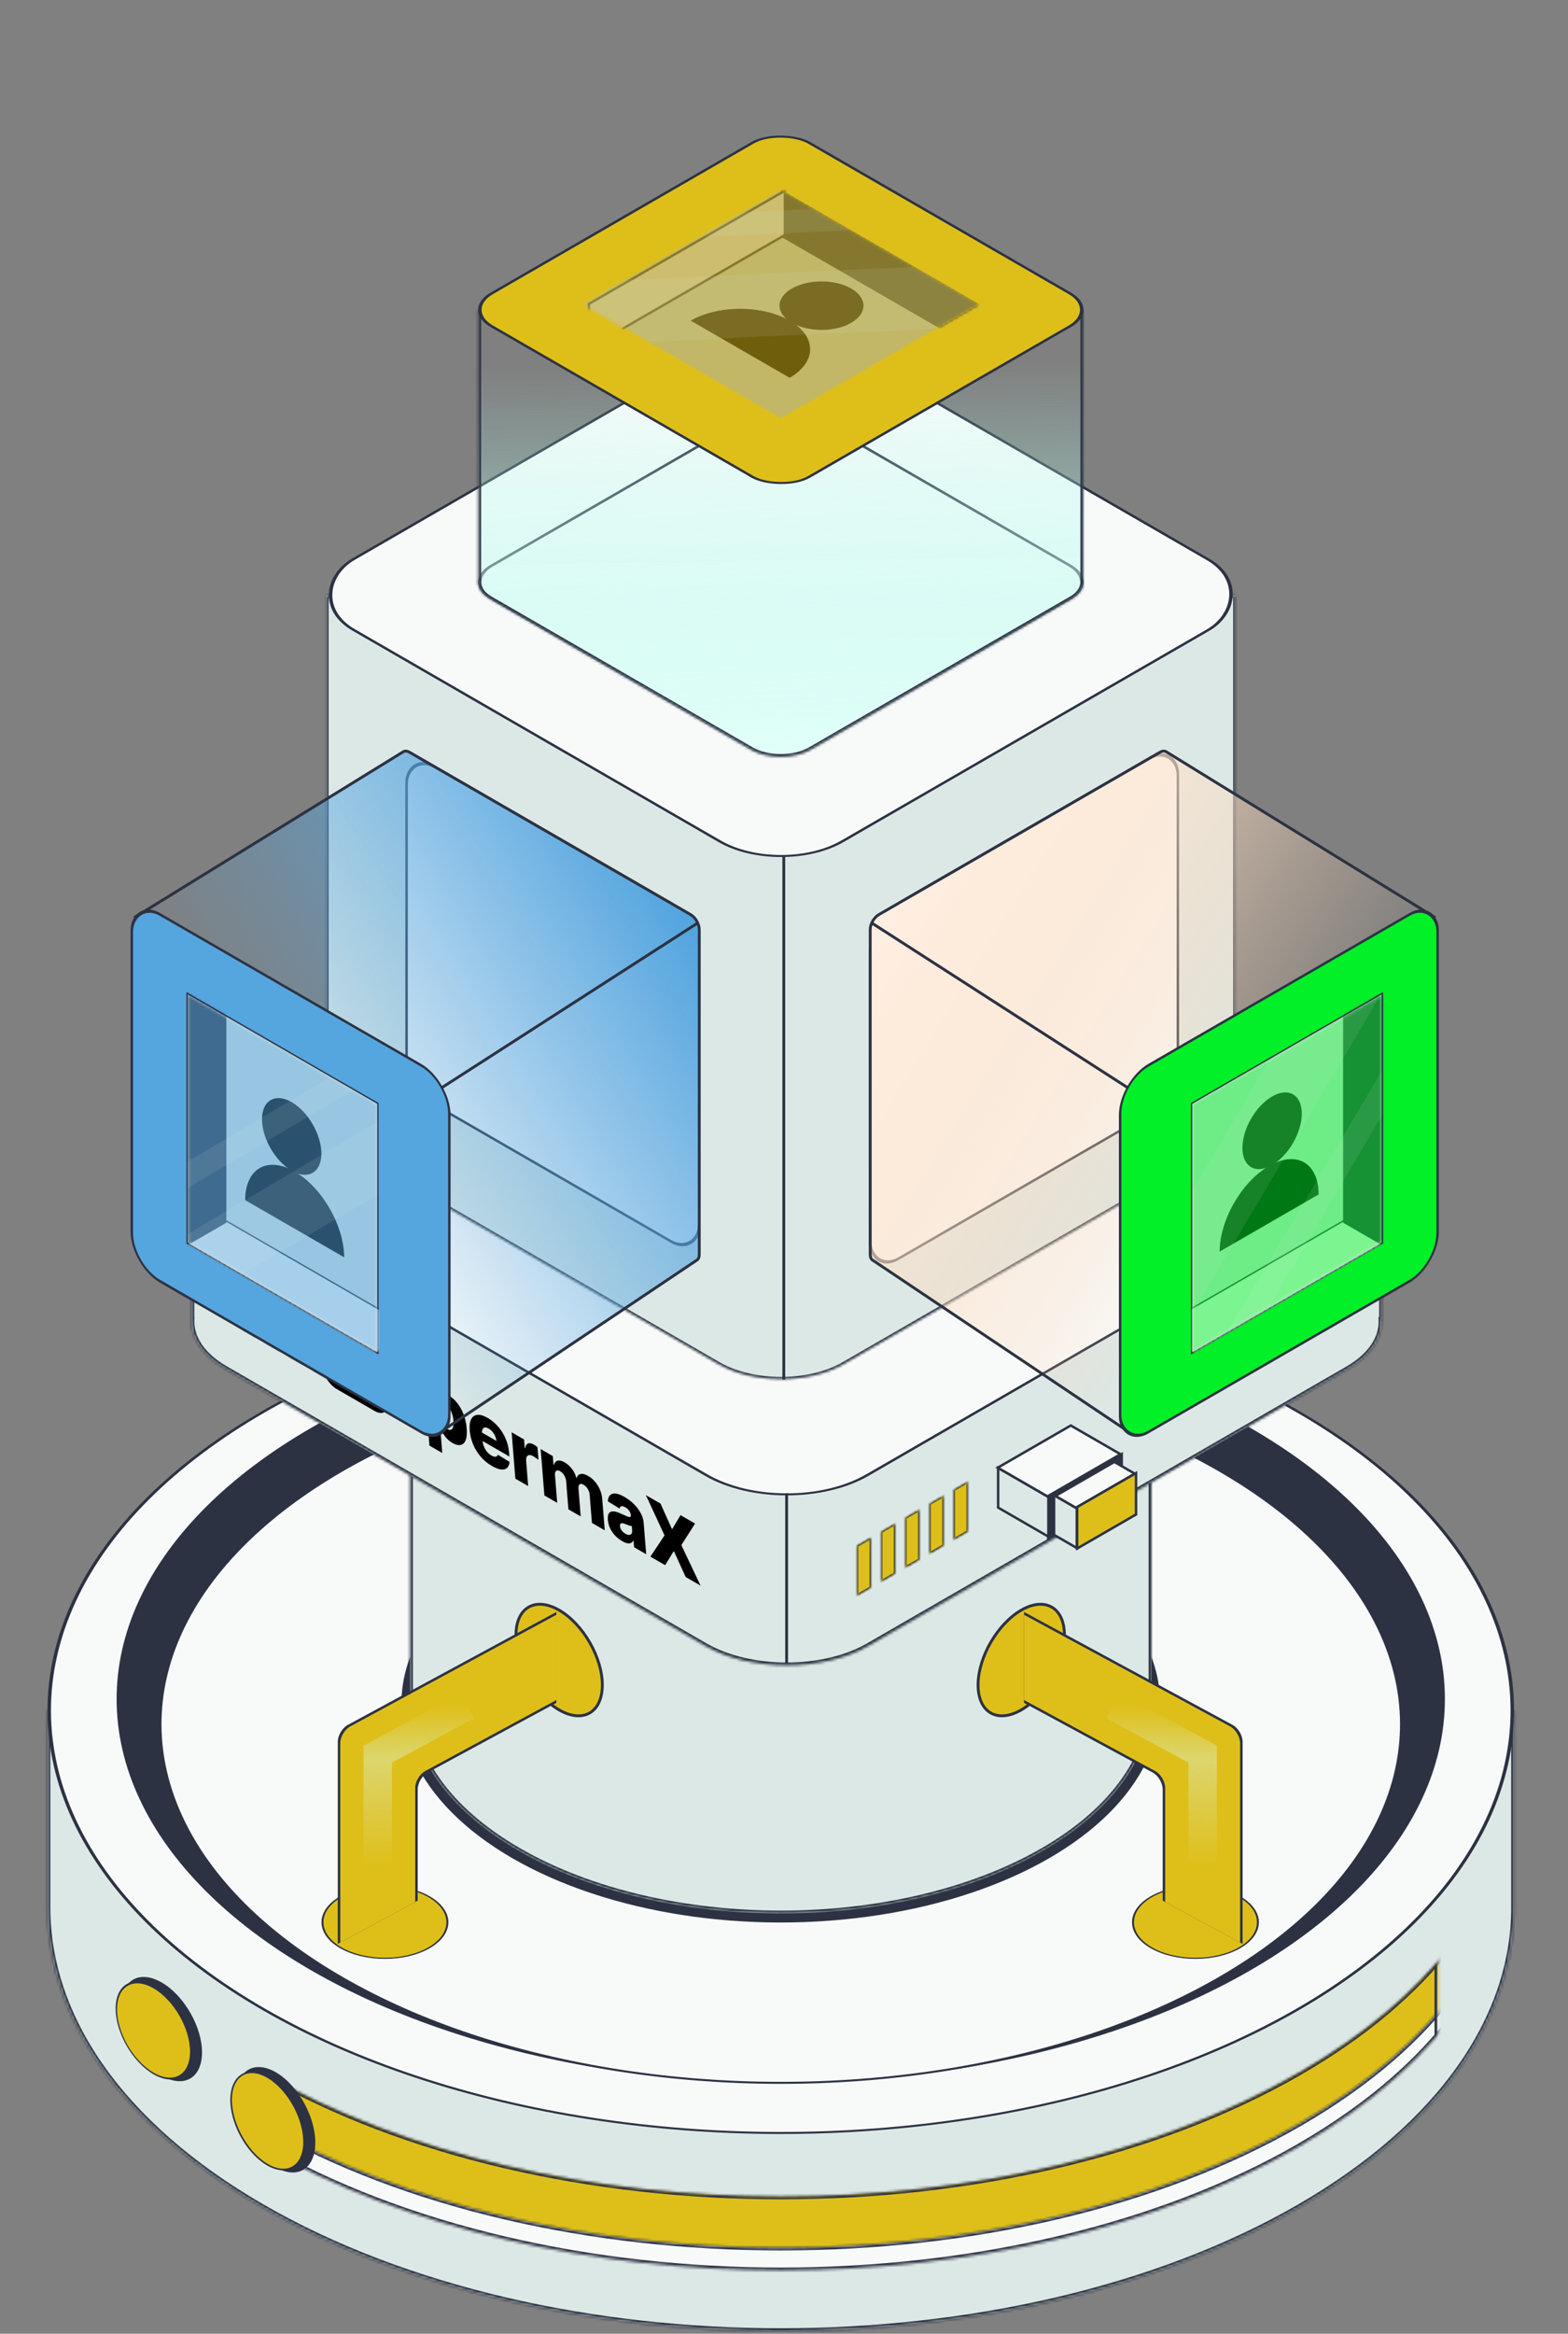 <svg width="576" height="857" viewBox="0 0 576 857" fill="none" xmlns="http://www.w3.org/2000/svg">
<rect x="0" y="0" width="576" height="857" fill="#808080" stroke="none"/>
<mask id="path-1-inside-1_1016_442" fill="white">
<path fill-rule="evenodd" clip-rule="evenodd" d="M556.183 628.199H17.449V700.615H17.452C17.504 740.377 43.803 780.13 96.349 810.468C201.545 871.203 372.101 871.203 477.296 810.468C529.894 780.101 556.193 740.3 556.193 700.498H556.183V628.199Z"/>
</mask>
<path fill-rule="evenodd" clip-rule="evenodd" d="M556.183 628.199H17.449V700.615H17.452C17.504 740.377 43.803 780.13 96.349 810.468C201.545 871.203 372.101 871.203 477.296 810.468C529.894 780.101 556.193 740.3 556.193 700.498H556.183V628.199Z" fill="#DCE8E6"/>
<path d="M17.449 628.199V627.156H16.406V628.199H17.449ZM556.183 628.199H557.226V627.156H556.183V628.199ZM17.449 700.615H16.406V701.658H17.449V700.615ZM17.452 700.615L18.495 700.613L18.494 699.572H17.452V700.615ZM96.349 810.468L95.827 811.372L95.827 811.372L96.349 810.468ZM477.296 810.468L476.775 809.565L476.775 809.565L477.296 810.468ZM556.193 700.498L557.236 700.498L557.236 699.455H556.193V700.498ZM556.183 700.498H555.14V701.542H556.183V700.498ZM17.449 629.242H556.183V627.156H17.449V629.242ZM18.492 700.615V628.199H16.406V700.615H18.492ZM17.452 699.572H17.449V701.658H17.452V699.572ZM16.409 700.616C16.461 740.882 43.091 780.924 95.827 811.372L96.871 809.565C44.514 779.336 18.546 739.872 18.495 700.613L16.409 700.616ZM95.827 811.372C148.621 841.852 217.75 857.062 286.823 857.062C355.895 857.062 425.024 841.852 477.818 811.372L476.775 809.565C424.373 839.819 355.626 854.976 286.823 854.976C218.019 854.976 149.273 839.819 96.871 809.565L95.827 811.372ZM477.818 811.372C530.606 780.895 557.236 740.804 557.236 700.498L555.15 700.498C555.15 739.795 529.182 779.307 476.775 809.565L477.818 811.372ZM556.193 699.455H556.183V701.542H556.193V699.455ZM555.14 628.199V700.498H557.226V628.199H555.14Z" fill="#2C3242" mask="url(#path-1-inside-1_1016_442)"/>
<mask id="mask0_1016_442" style="mask-type:alpha" maskUnits="userSpaceOnUse" x="78" y="691" width="451" height="189">
<path d="M528.389 781.237V691.888C375.036 782.545 272.794 795.928 111.572 741.34L78.727 827.678C121.582 849.575 236.761 889.99 354.63 876.477C472.499 862.963 513.687 809.391 528.389 781.237Z" fill="black"/>
</mask>
<g mask="url(#mask0_1016_442)">
<mask id="path-4-inside-2_1016_442" fill="white">
<path fill-rule="evenodd" clip-rule="evenodd" d="M555.589 661.5C551.393 697.756 525.295 733.325 477.295 761.037C372.1 821.772 201.544 821.772 96.348 761.037C48.349 733.325 22.251 697.756 18.054 661.5C13.054 704.703 39.152 748.88 96.348 781.903C201.544 842.637 372.1 842.637 477.295 781.903C534.492 748.88 560.59 704.703 555.589 661.5Z"/>
</mask>
<path fill-rule="evenodd" clip-rule="evenodd" d="M555.589 661.5C551.393 697.756 525.295 733.325 477.295 761.037C372.1 821.772 201.544 821.772 96.348 761.037C48.349 733.325 22.251 697.756 18.054 661.5C13.054 704.703 39.152 748.88 96.348 781.903C201.544 842.637 372.1 842.637 477.295 781.903C534.492 748.88 560.59 704.703 555.589 661.5Z" fill="#DEBF1A"/>
<path d="M555.589 661.5L556.625 661.38L554.553 661.38L555.589 661.5ZM477.295 761.037L477.817 761.941L477.817 761.941L477.295 761.037ZM96.348 761.037L96.87 760.134L96.87 760.134L96.348 761.037ZM18.054 661.5L19.091 661.38L17.018 661.38L18.054 661.5ZM96.348 781.903L96.87 780.999L96.87 780.999L96.348 781.903ZM477.295 781.903L477.817 782.806L477.817 782.806L477.295 781.903ZM554.553 661.38C550.407 697.199 524.598 732.522 476.774 760.134L477.817 761.941C525.991 734.127 552.378 698.313 556.625 661.62L554.553 661.38ZM476.774 760.134C424.372 790.388 355.625 805.545 286.822 805.545C218.018 805.545 149.272 790.388 96.87 760.134L95.826 761.941C148.62 792.421 217.749 807.632 286.822 807.632C355.894 807.632 425.023 792.421 477.817 761.941L476.774 760.134ZM96.87 760.134C49.045 732.522 23.236 697.199 19.091 661.38L17.018 661.62C21.265 698.313 47.652 734.127 95.826 761.941L96.87 760.134ZM96.87 780.999C39.88 748.096 14.155 704.258 19.091 661.62L17.018 661.38C11.952 705.147 38.423 749.665 95.826 782.806L96.87 780.999ZM476.774 780.999C424.372 811.253 355.625 826.41 286.822 826.41C218.018 826.41 149.272 811.253 96.87 780.999L95.826 782.806C148.62 813.287 217.749 828.497 286.822 828.497C355.894 828.497 425.023 813.287 477.817 782.806L476.774 780.999ZM554.553 661.62C559.488 704.258 533.763 748.096 476.774 780.999L477.817 782.806C535.22 749.665 561.691 705.147 556.625 661.38L554.553 661.62Z" fill="#2C3242" mask="url(#path-4-inside-2_1016_442)"/>
<mask id="path-6-inside-3_1016_442" fill="white">
<path fill-rule="evenodd" clip-rule="evenodd" d="M556.096 674.021C554.321 712.42 528.055 750.511 477.295 779.817C372.1 840.552 201.544 840.552 96.348 779.817C45.589 750.511 19.322 712.42 17.548 674.021C15.645 715.201 41.912 756.735 96.348 788.164C201.544 848.898 372.1 848.898 477.295 788.164C531.732 756.735 557.998 715.201 556.096 674.021Z"/>
</mask>
<path fill-rule="evenodd" clip-rule="evenodd" d="M556.096 674.021C554.321 712.42 528.055 750.511 477.295 779.817C372.1 840.552 201.544 840.552 96.348 779.817C45.589 750.511 19.322 712.42 17.548 674.021C15.645 715.201 41.912 756.735 96.348 788.164C201.544 848.898 372.1 848.898 477.295 788.164C531.732 756.735 557.998 715.201 556.096 674.021Z" fill="#F8FAFA"/>
<path d="M556.096 674.021L557.138 673.972L555.054 673.972L556.096 674.021ZM477.295 779.817L477.817 780.721L477.817 780.721L477.295 779.817ZM96.348 779.817L95.826 780.721L96.348 779.817ZM17.548 674.021L18.59 673.972L16.505 673.972L17.548 674.021ZM96.348 788.164L95.826 789.067L95.826 789.067L96.348 788.164ZM477.295 788.164L476.774 787.26L476.774 787.26L477.295 788.164ZM555.054 673.972C553.301 711.893 527.349 749.714 476.774 778.914L477.817 780.721C528.76 751.309 555.342 712.946 557.138 674.069L555.054 673.972ZM476.774 778.914C424.372 809.168 355.625 824.325 286.822 824.325C218.018 824.325 149.272 809.168 96.87 778.914L95.826 780.721C148.62 811.201 217.749 826.412 286.822 826.412C355.894 826.412 425.023 811.201 477.817 780.721L476.774 778.914ZM96.87 778.914C46.294 749.714 20.342 711.893 18.59 673.972L16.505 674.069C18.302 712.946 44.883 751.309 95.826 780.721L96.87 778.914ZM96.87 787.26C42.63 755.945 16.711 714.72 18.59 674.069L16.505 673.972C14.578 715.682 41.194 757.525 95.826 789.067L96.87 787.26ZM476.774 787.26C424.372 817.514 355.625 832.672 286.822 832.672C218.018 832.672 149.272 817.514 96.87 787.26L95.826 789.067C148.62 819.548 217.749 834.758 286.822 834.758C355.894 834.758 425.023 819.548 477.817 789.067L476.774 787.26ZM555.054 674.069C556.932 714.72 531.014 755.945 476.774 787.26L477.817 789.067C532.45 757.525 559.065 715.682 557.138 673.972L555.054 674.069Z" fill="#2C3242" mask="url(#path-6-inside-3_1016_442)"/>
<path d="M527.494 721.949V747.001" stroke="#2C3242" stroke-width="1.043"/>
</g>
<circle cx="219.94" cy="219.94" r="219.418" transform="matrix(0.866 -0.5 0.866 0.5 -94.125 628.114)" fill="#F8FAFA" stroke="#2C3242" stroke-width="1.043"/>
<circle cx="199.203" cy="199.203" r="198.681" transform="matrix(0.866 -0.5 0.866 0.5 -58.209 623.94)" fill="#2C3242" stroke="#2C3242" stroke-width="1.043"/>
<circle cx="186.785" cy="186.785" r="186.264" transform="matrix(0.866 -0.5 0.866 0.5 -36.699 633.149)" fill="#F8FAFA" stroke="#2C3242" stroke-width="1.043"/>
<circle cx="113.772" cy="113.772" r="113.25" transform="matrix(0.866 -0.5 0.866 0.5 89.764 625.532)" fill="#2C3242" stroke="#2C3242" stroke-width="1.043"/>
<mask id="path-13-inside-4_1016_442" fill="white">
<path fill-rule="evenodd" clip-rule="evenodd" d="M422.997 515.326H150.641V624.086H150.643C150.67 644.187 163.965 664.283 190.529 679.619C243.71 710.324 329.935 710.324 383.116 679.619C409.706 664.267 423.002 644.146 423.002 624.025H422.997V515.326Z"/>
</mask>
<path fill-rule="evenodd" clip-rule="evenodd" d="M422.997 515.326H150.641V624.086H150.643C150.67 644.187 163.965 664.283 190.529 679.619C243.71 710.324 329.935 710.324 383.116 679.619C409.706 664.267 423.002 644.146 423.002 624.025H422.997V515.326Z" fill="#DCE8E6"/>
<path d="M150.641 515.326V514.283H149.597V515.326H150.641ZM422.997 515.326H424.04V514.283H422.997V515.326ZM150.641 624.086H149.597V625.129H150.641V624.086ZM150.643 624.086L151.686 624.084L151.685 623.043H150.643V624.086ZM190.529 679.619L190.007 680.523L190.007 680.523L190.529 679.619ZM383.116 679.619L383.638 680.523L383.638 680.523L383.116 679.619ZM423.002 624.025L424.045 624.025L424.045 622.982H423.002V624.025ZM422.997 624.025H421.953V625.069H422.997V624.025ZM150.641 516.369H422.997V514.283H150.641V516.369ZM151.684 624.086V515.326H149.597V624.086H151.684ZM150.643 623.043H150.641V625.129H150.643V623.043ZM149.599 624.087C149.627 644.691 163.254 665.077 190.007 680.523L191.05 678.716C164.677 663.489 151.712 643.682 151.686 624.084L149.599 624.087ZM190.007 680.523C216.794 695.988 251.836 703.691 286.822 703.691C321.808 703.691 356.851 695.988 383.638 680.523L382.594 678.716C356.2 693.955 321.539 701.604 286.822 701.604C252.106 701.604 217.445 693.955 191.05 678.716L190.007 680.523ZM383.638 680.523C410.418 665.061 424.045 644.65 424.045 624.025L421.959 624.025C421.958 643.642 408.995 663.474 382.594 678.716L383.638 680.523ZM423.002 622.982H422.997V625.069H423.002V622.982ZM421.953 515.326V624.025H424.04V515.326H421.953Z" fill="#2C3242" mask="url(#path-13-inside-4_1016_442)"/>
<circle cx="111.19" cy="111.19" r="110.956" transform="matrix(0.866 -0.5 0.866 0.5 94.234 503.971)" fill="#F8FAFA" stroke="#2C3242" stroke-width="0.469"/>
<mask id="path-16-inside-5_1016_442" fill="white">
<path fill-rule="evenodd" clip-rule="evenodd" d="M318.826 366.359C302.24 356.783 275.349 356.783 258.763 366.359L161.839 422.318H70.352V484.737H70.362C70.109 491.197 74.252 497.704 82.791 502.634L258.994 604.365C275.58 613.94 302.471 613.94 319.057 604.365L495.029 502.767C503.627 497.803 507.768 491.241 507.452 484.737H507.645V422.318H415.75L318.826 366.359Z"/>
</mask>
<path fill-rule="evenodd" clip-rule="evenodd" d="M318.826 366.359C302.24 356.783 275.349 356.783 258.763 366.359L161.839 422.318H70.352V484.737H70.362C70.109 491.197 74.252 497.704 82.791 502.634L258.994 604.365C275.58 613.94 302.471 613.94 319.057 604.365L495.029 502.767C503.627 497.803 507.768 491.241 507.452 484.737H507.645V422.318H415.75L318.826 366.359Z" fill="#DCE8E6"/>
<path d="M258.763 366.359L258.241 365.455L258.241 365.455L258.763 366.359ZM318.826 366.359L319.348 365.455L319.348 365.455L318.826 366.359ZM161.839 422.318V423.361H162.119L162.361 423.221L161.839 422.318ZM70.352 422.318V421.274H69.308V422.318H70.352ZM70.352 484.737H69.308V485.78H70.352V484.737ZM70.362 484.737L71.405 484.778L71.447 483.694H70.362V484.737ZM82.791 502.634L83.313 501.73L83.313 501.73L82.791 502.634ZM258.994 604.365L258.473 605.268L258.473 605.268L258.994 604.365ZM319.057 604.365L319.579 605.268L319.579 605.268L319.057 604.365ZM495.029 502.767L495.551 503.671L495.551 503.671L495.029 502.767ZM507.452 484.737V483.694H506.357L506.41 484.788L507.452 484.737ZM507.645 484.737V485.78H508.688V484.737H507.645ZM507.645 422.318H508.688V421.274H507.645V422.318ZM415.75 422.318L415.228 423.221L415.47 423.361H415.75V422.318ZM259.285 367.262C267.382 362.587 278.06 360.22 288.795 360.22C299.529 360.22 310.207 362.587 318.305 367.262L319.348 365.455C310.859 360.554 299.798 358.133 288.795 358.133C277.791 358.133 266.73 360.554 258.241 365.455L259.285 367.262ZM162.361 423.221L259.285 367.262L258.241 365.455L161.318 421.414L162.361 423.221ZM70.352 423.361H161.839V421.274H70.352V423.361ZM71.395 484.737V422.318H69.308V484.737H71.395ZM70.362 483.694H70.352V485.78H70.362V483.694ZM83.313 501.73C74.969 496.913 71.173 490.712 71.405 484.778L69.32 484.696C69.046 491.682 73.535 498.494 82.269 503.537L83.313 501.73ZM259.516 603.461L83.313 501.73L82.269 503.537L258.473 605.268L259.516 603.461ZM318.536 603.461C310.439 608.136 299.761 610.503 289.026 610.503C278.291 610.503 267.613 608.136 259.516 603.461L258.473 605.268C266.961 610.169 278.022 612.59 289.026 612.59C300.03 612.59 311.09 610.169 319.579 605.268L318.536 603.461ZM494.508 501.864L318.536 603.461L319.579 605.268L495.551 503.671L494.508 501.864ZM506.41 484.788C506.7 490.761 502.908 497.014 494.508 501.864L495.551 503.671C504.345 498.593 508.835 491.721 508.494 484.687L506.41 484.788ZM507.645 483.694H507.452V485.78H507.645V483.694ZM506.601 422.318V484.737H508.688V422.318H506.601ZM415.75 423.361H507.645V421.274H415.75V423.361ZM318.305 367.262L415.228 423.221L416.271 421.414L319.348 365.455L318.305 367.262Z" fill="#2C3242" mask="url(#path-16-inside-5_1016_442)"/>
<mask id="path-18-inside-6_1016_442" fill="white">
<path fill-rule="evenodd" clip-rule="evenodd" d="M88.832 469.609L93.978 472.58L93.978 490.945L88.832 487.975L88.832 469.609ZM97.72 474.741L102.865 477.712L102.865 496.077L97.72 493.106L97.72 474.741ZM111.753 482.844L106.607 479.873L106.607 498.238L111.753 501.209L111.753 482.844ZM115.495 485.004L120.641 487.975L120.641 506.34L115.495 503.37L115.495 485.004ZM129.528 493.106L124.383 490.135L124.383 508.5L129.528 511.471L129.528 493.106Z"/>
</mask>
<path fill-rule="evenodd" clip-rule="evenodd" d="M88.832 469.609L93.978 472.58L93.978 490.945L88.832 487.975L88.832 469.609ZM97.72 474.741L102.865 477.712L102.865 496.077L97.72 493.106L97.72 474.741ZM111.753 482.844L106.607 479.873L106.607 498.238L111.753 501.209L111.753 482.844ZM115.495 485.004L120.641 487.975L120.641 506.34L115.495 503.37L115.495 485.004ZM129.528 493.106L124.383 490.135L124.383 508.5L129.528 511.471L129.528 493.106Z" fill="#DEBF1A"/>
<path d="M93.978 472.58L94.488 472.875L94.488 472.286L93.978 471.991L93.978 472.58ZM88.832 469.609L88.832 469.02L88.322 468.726L88.322 469.315L88.832 469.609ZM93.978 490.945L93.978 491.534L94.488 491.829L94.488 491.24L93.978 490.945ZM88.832 487.975L88.322 487.68L88.322 488.269L88.832 488.564L88.832 487.975ZM102.865 477.712L103.375 478.006L103.375 477.417L102.865 477.123L102.865 477.712ZM97.72 474.741L97.72 474.152L97.21 473.857L97.21 474.446L97.72 474.741ZM102.865 496.077L102.865 496.666L103.375 496.961L103.375 496.372L102.865 496.077ZM97.72 493.106L97.21 492.812L97.21 493.401L97.72 493.695L97.72 493.106ZM106.607 479.873L106.607 479.284L106.097 478.989L106.097 479.578L106.607 479.873ZM111.753 482.844L112.263 483.138L112.263 482.549L111.753 482.254L111.753 482.844ZM106.607 498.238L106.097 497.943L106.097 498.532L106.607 498.827L106.607 498.238ZM111.753 501.209L111.753 501.798L112.263 502.092L112.263 501.503L111.753 501.209ZM120.641 487.975L121.151 488.27L121.151 487.681L120.641 487.386L120.641 487.975ZM115.495 485.004L115.495 484.415L114.985 484.121L114.985 484.71L115.495 485.004ZM120.641 506.34L120.641 506.929L121.151 507.224L121.151 506.635L120.641 506.34ZM115.495 503.37L114.985 503.075L114.985 503.664L115.495 503.959L115.495 503.37ZM124.383 490.135L124.383 489.546L123.873 489.251L123.873 489.84L124.383 490.135ZM129.528 493.106L130.039 493.4L130.039 492.811L129.528 492.517L129.528 493.106ZM124.383 508.5L123.873 508.205L123.873 508.795L124.383 509.089L124.383 508.5ZM129.528 511.471L129.528 512.06L130.039 512.354L130.039 511.765L129.528 511.471ZM93.978 471.991L88.832 469.02L88.832 470.198L93.978 473.169L93.978 471.991ZM94.488 491.24L94.488 472.875L93.468 472.286L93.468 490.651L94.488 491.24ZM88.832 488.564L93.978 491.534L93.978 490.356L88.832 487.386L88.832 488.564ZM88.322 469.315L88.322 487.68L89.342 488.269L89.342 469.904L88.322 469.315ZM102.865 477.123L97.72 474.152L97.72 475.33L102.865 478.301L102.865 477.123ZM103.375 496.372L103.375 478.006L102.355 477.417L102.355 495.783L103.375 496.372ZM97.72 493.695L102.865 496.666L102.865 495.488L97.72 492.517L97.72 493.695ZM97.21 474.446L97.21 492.812L98.23 493.401L98.23 475.036L97.21 474.446ZM106.607 480.462L111.753 483.433L111.753 482.254L106.607 479.284L106.607 480.462ZM107.118 498.532L107.118 480.167L106.097 479.578L106.097 497.943L107.118 498.532ZM111.753 500.62L106.607 497.649L106.607 498.827L111.753 501.798L111.753 500.62ZM111.243 482.549L111.243 500.914L112.263 501.503L112.263 483.138L111.243 482.549ZM120.641 487.386L115.495 484.415L115.495 485.593L120.641 488.564L120.641 487.386ZM121.151 506.635L121.151 488.27L120.131 487.681L120.131 506.046L121.151 506.635ZM115.495 503.959L120.641 506.929L120.641 505.751L115.495 502.78L115.495 503.959ZM114.985 484.71L114.985 503.075L116.005 503.664L116.005 485.299L114.985 484.71ZM124.383 490.724L129.528 493.695L129.528 492.517L124.383 489.546L124.383 490.724ZM124.893 508.795L124.893 490.429L123.873 489.84L123.873 508.205L124.893 508.795ZM129.528 510.882L124.383 507.911L124.383 509.089L129.528 512.06L129.528 510.882ZM129.018 492.811L129.018 511.176L130.039 511.765L130.039 493.4L129.018 492.811Z" fill="#2C3242" mask="url(#path-18-inside-6_1016_442)"/>
<mask id="path-20-inside-7_1016_442" fill="white">
<path fill-rule="evenodd" clip-rule="evenodd" d="M341.454 552.201L346.6 549.23L346.6 567.595L341.454 570.566L341.454 552.201ZM323.679 562.464L328.824 559.493L328.824 577.858L323.679 580.829L323.679 562.464ZM314.791 567.597L319.937 564.626L319.937 582.991L314.791 585.962L314.791 567.597ZM337.712 554.363L332.566 557.334L332.566 575.699L337.712 572.728L337.712 554.363ZM355.487 544.099L350.342 547.07L350.342 565.436L355.487 562.465L355.487 544.099Z"/>
</mask>
<path fill-rule="evenodd" clip-rule="evenodd" d="M341.454 552.201L346.6 549.23L346.6 567.595L341.454 570.566L341.454 552.201ZM323.679 562.464L328.824 559.493L328.824 577.858L323.679 580.829L323.679 562.464ZM314.791 567.597L319.937 564.626L319.937 582.991L314.791 585.962L314.791 567.597ZM337.712 554.363L332.566 557.334L332.566 575.699L337.712 572.728L337.712 554.363ZM355.487 544.099L350.342 547.07L350.342 565.436L355.487 562.465L355.487 544.099Z" fill="#DEBF1A"/>
<path d="M346.6 549.23L347.11 548.935L347.11 548.346L346.6 548.641L346.6 549.23ZM341.454 552.201L341.454 551.612L340.944 551.906L340.944 552.495L341.454 552.201ZM346.6 567.595L346.6 568.184L347.11 567.89L347.11 567.301L346.6 567.595ZM341.454 570.566L340.944 570.861L340.944 571.45L341.454 571.155L341.454 570.566ZM328.824 559.493L329.334 559.199L329.334 558.61L328.824 558.904L328.824 559.493ZM323.679 562.464L323.679 561.875L323.169 562.17L323.169 562.759L323.679 562.464ZM328.824 577.858L328.824 578.448L329.334 578.153L329.334 577.564L328.824 577.858ZM323.679 580.829L323.169 581.124L323.169 581.713L323.679 581.418L323.679 580.829ZM319.937 564.626L320.447 564.332L320.447 563.742L319.937 564.037L319.937 564.626ZM314.791 567.597L314.791 567.008L314.281 567.302L314.281 567.891L314.791 567.597ZM319.937 582.991L319.937 583.58L320.447 583.286L320.447 582.697L319.937 582.991ZM314.791 585.962L314.281 586.257L314.281 586.846L314.791 586.551L314.791 585.962ZM332.566 557.334L332.566 556.745L332.056 557.039L332.056 557.628L332.566 557.334ZM337.712 554.363L338.222 554.068L338.222 553.479L337.712 553.774L337.712 554.363ZM332.566 575.699L332.056 575.993L332.056 576.582L332.566 576.288L332.566 575.699ZM337.712 572.728L337.712 573.317L338.222 573.022L338.222 572.433L337.712 572.728ZM350.342 547.07L350.342 546.481L349.832 546.776L349.832 547.365L350.342 547.07ZM355.487 544.099L355.998 543.805L355.998 543.216L355.487 543.51L355.487 544.099ZM350.342 565.436L349.832 565.73L349.832 566.319L350.342 566.025L350.342 565.436ZM355.487 562.465L355.487 563.054L355.998 562.759L355.998 562.17L355.487 562.465ZM346.6 548.641L341.454 551.612L341.454 552.79L346.6 549.819L346.6 548.641ZM347.11 567.301L347.11 548.935L346.09 549.525L346.09 567.89L347.11 567.301ZM341.454 571.155L346.6 568.184L346.6 567.006L341.454 569.977L341.454 571.155ZM340.944 552.495L340.944 570.861L341.964 570.271L341.964 551.906L340.944 552.495ZM328.824 558.904L323.679 561.875L323.679 563.053L328.824 560.082L328.824 558.904ZM329.334 577.564L329.334 559.199L328.314 559.788L328.314 578.153L329.334 577.564ZM323.679 581.418L328.824 578.448L328.824 577.269L323.679 580.24L323.679 581.418ZM323.169 562.759L323.169 581.124L324.189 580.535L324.189 562.17L323.169 562.759ZM319.937 564.037L314.791 567.008L314.791 568.186L319.937 565.215L319.937 564.037ZM320.447 582.697L320.447 564.332L319.427 564.921L319.427 583.286L320.447 582.697ZM314.791 586.551L319.937 583.58L319.937 582.402L314.791 585.373L314.791 586.551ZM314.281 567.891L314.281 586.257L315.301 585.668L315.301 567.302L314.281 567.891ZM332.566 557.923L337.712 554.952L337.712 553.774L332.566 556.745L332.566 557.923ZM333.077 575.404L333.077 557.039L332.056 557.628L332.056 575.993L333.077 575.404ZM337.712 572.139L332.566 575.11L332.566 576.288L337.712 573.317L337.712 572.139ZM337.202 554.657L337.202 573.022L338.222 572.433L338.222 554.068L337.202 554.657ZM350.342 547.659L355.487 544.689L355.487 543.51L350.342 546.481L350.342 547.659ZM350.852 565.141L350.852 546.776L349.832 547.365L349.832 565.73L350.852 565.141ZM355.487 561.876L350.342 564.846L350.342 566.025L355.487 563.054L355.487 561.876ZM354.977 544.394L354.977 562.759L355.998 562.17L355.998 543.805L354.977 544.394Z" fill="#2C3242" mask="url(#path-20-inside-7_1016_442)"/>
<rect x="-3.10921e-08" y="0.522" width="271.774" height="271.507" rx="34.156" transform="matrix(0.866 0.5 -0.866 0.5 289.245 286.862)" fill="#F8FAFA" stroke="#2C3242" stroke-width="1.043"/>
<path d="M288.963 548.328V610.925" stroke="#2C3242" stroke-width="1.043"/>
<mask id="path-24-inside-8_1016_442" fill="white">
<path fill-rule="evenodd" clip-rule="evenodd" d="M453.757 218.661H119.908V410.624H119.94C120.2 415.214 123.364 419.759 129.432 423.263L263.961 500.933C276.641 508.254 297.2 508.254 309.88 500.933L444.232 423.365C450.345 419.836 453.511 415.249 453.73 410.624H453.757V218.661Z"/>
</mask>
<path fill-rule="evenodd" clip-rule="evenodd" d="M453.757 218.661H119.908V410.624H119.94C120.2 415.214 123.364 419.759 129.432 423.263L263.961 500.933C276.641 508.254 297.2 508.254 309.88 500.933L444.232 423.365C450.345 419.836 453.511 415.249 453.73 410.624H453.757V218.661Z" fill="#DCE8E6"/>
<path d="M119.908 218.661V217.864H119.111V218.661H119.908ZM453.757 218.661H454.555V217.864H453.757V218.661ZM119.908 410.624H119.111V411.422H119.908V410.624ZM119.94 410.624L120.736 410.579L120.693 409.827H119.94V410.624ZM129.432 423.263L129.831 422.572L129.831 422.572L129.432 423.263ZM263.961 500.933L263.562 501.624L263.562 501.624L263.961 500.933ZM309.88 500.933L310.279 501.624L310.279 501.624L309.88 500.933ZM444.232 423.365L444.631 424.056L444.631 424.056L444.232 423.365ZM453.73 410.624V409.827H452.969L452.933 410.587L453.73 410.624ZM453.757 410.624V411.422H454.555V410.624H453.757ZM119.908 219.459H453.757V217.864H119.908V219.459ZM120.706 410.624V218.661H119.111V410.624H120.706ZM119.94 409.827H119.908V411.422H119.94V409.827ZM129.831 422.572C123.902 419.149 120.976 414.808 120.736 410.579L119.143 410.669C119.424 415.62 122.826 420.37 129.033 423.954L129.831 422.572ZM264.36 500.242L129.831 422.572L129.033 423.954L263.562 501.624L264.36 500.242ZM309.481 500.242C303.291 503.816 295.127 505.626 286.92 505.626C278.714 505.626 270.55 503.816 264.36 500.242L263.562 501.624C270.052 505.371 278.508 507.221 286.92 507.221C295.333 507.221 303.789 505.371 310.279 501.624L309.481 500.242ZM443.833 422.674L309.481 500.242L310.279 501.624L444.631 424.056L443.833 422.674ZM452.933 410.587C452.732 414.846 449.806 419.226 443.833 422.674L444.631 424.056C450.885 420.445 454.291 415.651 454.527 410.662L452.933 410.587ZM453.757 409.827H453.73V411.422H453.757V409.827ZM452.959 218.661V410.624H454.555V218.661H452.959Z" fill="#2C3242" mask="url(#path-24-inside-8_1016_442)"/>
<rect x="-3.10921e-08" y="0.522" width="207.299" height="207.095" rx="25.99" transform="matrix(0.866 0.5 -0.866 0.5 287.186 114.499)" fill="#F8FAFA" stroke="#2C3242" stroke-width="1.043"/>
<path d="M287.92 314.643L287.92 506.606" stroke="#2C3242" stroke-width="1.043"/>
<rect width="28.633" height="32.496" rx="6.26" transform="matrix(0.866 0.5 0.08 0.997 115.615 474.537)" fill="black"/>
<path d="M157.753 530.843L155.882 507.453L160.539 510.142L160.773 513.066L160.931 513.157C161.075 512.747 161.304 512.404 161.619 512.131C161.942 511.852 162.364 511.719 162.887 511.73C163.418 511.746 164.076 511.981 164.861 512.434C165.893 513.03 166.879 513.9 167.82 515.043C168.761 516.177 169.556 517.546 170.206 519.151C170.865 520.761 171.274 522.566 171.434 524.566C171.588 526.495 171.453 527.956 171.028 528.95C170.602 529.944 169.966 530.506 169.118 530.636C168.28 530.772 167.313 530.524 166.22 529.892C165.479 529.465 164.824 528.951 164.254 528.351C163.685 527.751 163.196 527.115 162.789 526.445C162.391 525.779 162.074 525.126 161.838 524.487L161.732 524.425L162.463 533.562L157.753 530.843ZM164.255 524.735C164.837 525.071 165.312 525.166 165.678 525.019C166.054 524.878 166.316 524.526 166.465 523.963C166.622 523.405 166.664 522.674 166.592 521.77C166.519 520.857 166.35 520.004 166.084 519.212C165.827 518.414 165.485 517.713 165.058 517.109C164.631 516.504 164.122 516.031 163.531 515.69C162.958 515.359 162.483 515.259 162.107 515.39C161.73 515.521 161.459 515.863 161.293 516.416C161.135 516.964 161.093 517.705 161.168 518.639C161.241 519.552 161.411 520.41 161.677 521.213C161.951 522.01 162.306 522.714 162.741 523.324C163.177 523.933 163.682 524.404 164.255 524.735ZM180.725 538.34C179.173 537.443 177.809 536.322 176.633 534.975C175.456 533.617 174.515 532.111 173.811 530.455C173.115 528.804 172.694 527.07 172.549 525.253C172.408 523.497 172.586 522.137 173.081 521.174C173.575 520.2 174.339 519.664 175.375 519.564C176.409 519.455 177.667 519.828 179.149 520.683C180.198 521.289 181.175 522.037 182.079 522.927C182.991 523.812 183.794 524.808 184.488 525.916C185.191 527.018 185.757 528.207 186.187 529.482C186.626 530.761 186.902 532.107 187.015 533.518L187.122 534.858L174.276 527.441L174.026 524.32L184.636 530.445L182.499 529.908C182.436 529.127 182.282 528.403 182.035 527.738C181.787 527.063 181.453 526.458 181.032 525.924C180.61 525.391 180.104 524.953 179.513 524.612C178.923 524.271 178.436 524.135 178.055 524.206C177.674 524.276 177.399 524.524 177.231 524.95C177.063 525.366 177.008 525.944 177.067 526.685L177.246 528.924C177.31 529.716 177.484 530.47 177.768 531.186C178.061 531.907 178.441 532.552 178.907 533.122C179.381 533.686 179.909 534.136 180.492 534.472C180.897 534.706 181.262 534.854 181.587 534.916C181.912 534.977 182.183 534.95 182.401 534.834C182.618 534.707 182.773 534.497 182.867 534.203L187.191 536.83C187.104 537.844 186.794 538.59 186.26 539.066C185.726 539.542 184.992 539.728 184.058 539.625C183.124 539.512 182.013 539.083 180.725 538.34ZM189.312 542.992L187.95 525.968L192.514 528.603L192.764 531.725L192.923 531.816C193.096 530.832 193.466 530.247 194.031 530.06C194.605 529.868 195.293 530.004 196.096 530.468C196.316 530.595 196.542 530.74 196.774 530.903C197.015 531.071 197.235 531.246 197.434 531.429L197.81 536.119C197.573 535.896 197.272 535.659 196.907 535.41C196.542 535.15 196.218 534.939 195.936 534.776C195.38 534.455 194.889 534.307 194.462 534.332C194.043 534.361 193.727 534.556 193.511 534.916C193.305 535.281 193.229 535.798 193.282 536.468L194.022 545.711L189.312 542.992ZM199.975 549.149L198.613 532.124L203.071 534.698L203.322 537.835L203.494 537.934C203.72 537.077 204.175 536.56 204.859 536.384C205.552 536.213 206.401 536.418 207.407 536.998C208.439 537.594 209.345 538.408 210.126 539.439C210.907 540.471 211.43 541.548 211.697 542.67L211.855 542.762C212.057 541.92 212.535 541.426 213.289 541.28C214.042 541.124 214.965 541.362 216.059 541.993C217.452 542.798 218.627 543.965 219.582 545.494C220.537 547.024 221.086 548.687 221.23 550.484L222.148 561.95L217.438 559.231L216.62 549.013C216.553 548.171 216.312 547.416 215.897 546.751C215.482 546.085 214.975 545.579 214.375 545.233C213.731 544.861 213.243 544.812 212.912 545.086C212.58 545.349 212.446 545.886 212.511 546.699L213.323 556.855L208.799 554.243L207.977 543.965C207.914 543.183 207.679 542.457 207.272 541.786C206.866 541.115 206.358 540.604 205.749 540.253C205.335 540.014 204.978 539.919 204.679 539.969C204.388 540.014 204.171 540.189 204.027 540.493C203.883 540.797 203.834 541.234 203.879 541.802L204.685 551.868L199.975 549.149ZM228.575 565.951C227.631 565.406 226.774 564.737 226.004 563.944C225.242 563.146 224.624 562.257 224.15 561.276C223.677 560.296 223.395 559.242 223.304 558.115C223.229 557.171 223.306 556.456 223.537 555.969C223.776 555.487 224.13 555.189 224.601 555.073C225.08 554.962 225.641 554.991 226.286 555.16C226.929 555.318 227.624 555.584 228.368 555.956C229.199 556.348 229.866 556.646 230.371 556.85C230.875 557.054 231.234 557.126 231.448 557.065C231.67 557.01 231.768 556.81 231.74 556.464L231.734 556.388C231.69 555.83 231.487 555.297 231.127 554.789C230.766 554.28 230.295 553.858 229.713 553.522C229.087 553.161 228.597 553.028 228.243 553.123C227.897 553.224 227.693 553.513 227.631 553.99L223.291 551.325C223.332 550.361 223.584 549.625 224.048 549.119C224.521 548.607 225.206 548.388 226.103 548.46C227.009 548.538 228.128 548.962 229.46 549.731C230.395 550.27 231.27 550.896 232.084 551.608C232.898 552.32 233.62 553.091 234.25 553.919C234.88 554.748 235.386 555.606 235.768 556.495C236.15 557.384 236.377 558.275 236.449 559.168L237.375 570.741L232.943 568.182L232.751 565.792L232.646 565.731C232.419 566.162 232.119 566.458 231.745 566.62C231.371 566.781 230.919 566.811 230.389 566.708C229.868 566.601 229.263 566.348 228.575 565.951ZM229.732 563.221C230.235 563.511 230.679 563.656 231.066 563.657C231.462 563.653 231.761 563.511 231.966 563.232C232.18 562.959 232.264 562.543 232.22 561.984L232.092 560.386C231.966 560.39 231.809 560.372 231.621 560.331C231.44 560.285 231.238 560.227 231.013 560.155C230.789 560.084 230.559 559.999 230.324 559.903C230.098 559.811 229.881 559.724 229.673 559.643C229.229 559.454 228.855 559.359 228.552 559.359C228.257 559.353 228.041 559.436 227.903 559.609C227.766 559.781 227.712 560.055 227.742 560.43C227.787 560.989 227.993 561.514 228.36 562.007C228.728 562.5 229.185 562.905 229.732 563.221ZM242.624 552.131L246.796 561.381L246.955 561.472L249.993 556.385L255.338 559.471L250.293 567.394L257.351 582.275L251.874 579.112L247.618 569.756L247.459 569.664L244.333 574.759L238.922 571.635L244.115 563.827L237.253 549.03L242.624 552.131Z" fill="black"/>
<rect x="0.452" y="0.261" width="31.196" height="15.216" transform="matrix(0.866 -0.5 2.20305e-08 1 384.656 549.503)" fill="#2C3242" stroke="#2C3242" stroke-width="1.043"/>
<rect x="0.452" y="0.782" width="9.639" height="14.562" transform="matrix(0.866 0.5 -2.20305e-08 1 386.814 548.061)" fill="#DCE8E6" stroke="#2C3242" stroke-width="1.043"/>
<rect x="0.904" width="24.991" height="8.688" transform="matrix(0.866 -0.5 0.866 0.5 386.918 549.786)" fill="#F8FAFA" stroke="#2C3242" stroke-width="1.043"/>
<rect x="0.452" y="0.261" width="24.991" height="15.216" transform="matrix(0.866 -0.5 2.20305e-08 1 395.285 553.39)" fill="#DEBF1A" stroke="#2C3242" stroke-width="1.043"/>
<rect x="0.452" y="0.782" width="21.314" height="14.562" transform="matrix(0.866 0.5 -2.20305e-08 1 366.27 538.05)" fill="#DCE8E6" stroke="#2C3242" stroke-width="1.043"/>
<rect x="0.904" width="30.97" height="21.093" transform="matrix(0.866 -0.5 0.866 0.5 365.742 539.411)" fill="#F8FAFA" stroke="#2C3242" stroke-width="1.043"/>
<rect x="0.452" y="0.261" width="130.497" height="130.497" rx="11.998" transform="matrix(0.866 -0.5 2.20305e-08 1 319.279 337.656)" fill="#F8FAFA" stroke="#2C3242" stroke-width="1.043"/>
<path d="M413.904 405.713L413.904 525.318L320.512 462.722C319.971 462.359 319.671 461.647 319.671 460.727L319.671 341.342C319.671 339.325 321.086 336.873 322.833 335.865L426.107 276.239C426.964 275.745 427.784 275.672 428.38 276.04L526.63 336.576L414.344 404.938L413.904 405.205L413.904 405.713Z" fill="url(#paint0_linear_1016_442)" stroke="#2C3242" stroke-width="1.043"/>
<path d="M320.219 338.926L415.201 400.026" stroke="#2C3242" stroke-width="1.043"/>
<rect x="0.452" y="0.261" width="134.69" height="134.69" rx="11.998" transform="matrix(0.866 -0.5 2.20305e-08 1 411.088 397.14)" fill="#01F027" stroke="#2C3242" stroke-width="1.043"/>
<rect x="-0.255" y="-0.147" width="80.912" height="91.734" transform="matrix(0.866 -0.5 2.20305e-08 1 437.952 405.227)" fill="#DCE8E6" stroke="#2C3242" stroke-width="0.589"/>
<mask id="mask1_1016_442" style="mask-type:alpha" maskUnits="userSpaceOnUse" x="437" y="365" width="71" height="132">
<rect x="0.255" y="0.147" width="79.734" height="90.556" transform="matrix(0.866 -0.5 2.20305e-08 1 438.021 405.482)" fill="#DCE8E6" stroke="#2C3242" stroke-width="0.589"/>
</mask>
<g mask="url(#mask1_1016_442)">
<rect x="-1.75555e-08" y="0.295" width="17.083" height="80.439" transform="matrix(0.866 0.5 -0.866 0.5 493.642 448.242)" fill="#F8FAFA" stroke="#2C3242" stroke-width="0.589"/>
<rect x="0.255" y="0.442" width="17.083" height="92.22" transform="matrix(0.866 0.5 -2.20305e-08 1 493.421 356.073)" fill="#2C3242" stroke="#2C3242" stroke-width="0.589"/>
<ellipse cx="12.594" cy="12.594" rx="12.594" ry="12.594" transform="matrix(0.866 -0.5 2.20305e-08 1 456.395 408.941)" fill="black"/>
<path d="M448.033 459.612C448.033 454.045 449.948 447.601 453.357 441.696C456.767 435.791 461.39 430.91 466.211 428.127C471.033 425.343 475.656 424.885 479.065 426.854C482.474 428.822 484.39 433.055 484.39 438.622L466.211 449.117L448.033 459.612Z" fill="black"/>
<rect opacity="0.5" width="80.323" height="91.145" transform="matrix(0.866 -0.5 2.20305e-08 1 437.986 405.354)" fill="#01F027"/>
<mask id="mask2_1016_442" style="mask-type:alpha" maskUnits="userSpaceOnUse" x="437" y="365" width="71" height="132">
<rect opacity="0.5" width="80.323" height="91.145" transform="matrix(0.866 -0.5 2.20305e-08 1 437.986 405.354)" fill="#10BD99"/>
</mask>
<g mask="url(#mask2_1016_442)">
<path opacity="0.2" d="M410.504 506.275L507.51 342.2" stroke="#DCE8E6" stroke-width="22.952"/>
<path opacity="0.2" d="M440.051 515.72L537.057 351.644" stroke="#DCE8E6" stroke-width="8.346"/>
</g>
</g>
<rect x="-0.452" y="0.261" width="124.15" height="124.15" rx="11.998" transform="matrix(-0.866 -0.5 -2.20305e-08 1 256.479 337.204)" fill="#F8FAFA" stroke="#2C3242" stroke-width="1.043"/>
<path d="M162.637 405.713L162.637 525.318L256.029 462.722C256.57 462.359 256.871 461.647 256.871 460.727L256.871 341.342C256.871 339.325 255.455 336.873 253.708 335.865L150.434 276.239C149.577 275.745 148.757 275.672 148.161 276.04L49.911 336.576L162.197 404.938L162.637 405.205L162.637 405.713Z" fill="url(#paint1_linear_1016_442)" stroke="#2C3242" stroke-width="1.043"/>
<path d="M256.322 338.926L161.34 400.026" stroke="#2C3242" stroke-width="1.043"/>
<rect x="-0.452" y="0.261" width="134.69" height="134.69" rx="11.998" transform="matrix(-0.866 -0.5 -2.20305e-08 1 164.671 396.688)" fill="#55A5DF" stroke="#2C3242" stroke-width="1.043"/>
<rect x="0.255" y="-0.147" width="80.912" height="91.734" transform="matrix(-0.866 -0.5 -2.20305e-08 1 139.031 405.482)" fill="#DCE8E6" stroke="#2C3242" stroke-width="0.589"/>
<mask id="mask3_1016_442" style="mask-type:alpha" maskUnits="userSpaceOnUse" x="68" y="365" width="71" height="132">
<rect x="-0.255" y="0.147" width="79.734" height="90.556" transform="matrix(-0.866 -0.5 -2.20305e-08 1 138.079 405.227)" fill="#DCE8E6" stroke="#2C3242" stroke-width="0.589"/>
</mask>
<g mask="url(#mask3_1016_442)">
<rect x="1.75555e-08" y="0.295" width="17.083" height="80.439" transform="matrix(-0.866 0.5 0.866 0.5 82.899 448.242)" fill="#F8FAFA" stroke="#2C3242" stroke-width="0.589"/>
<rect x="-0.255" y="0.442" width="17.083" height="92.22" transform="matrix(-0.866 0.5 2.20305e-08 1 82.678 356.328)" fill="#2C3242" stroke="#2C3242" stroke-width="0.589"/>
<ellipse cx="12.594" cy="12.594" rx="12.594" ry="12.594" transform="matrix(-0.866 -0.5 -2.20305e-08 1 118.059 411.028)" fill="black"/>
<path d="M126.42 461.699C126.42 456.132 124.505 449.688 121.096 443.783C117.687 437.878 113.063 432.997 108.242 430.214C103.421 427.43 98.797 426.972 95.388 428.941C91.979 430.909 90.064 435.142 90.064 440.709L108.242 451.204L126.42 461.699Z" fill="black"/>
<rect opacity="0.5" width="80.323" height="91.145" transform="matrix(-0.866 -0.5 -2.20305e-08 1 138.555 405.354)" fill="#55A5DF"/>
<mask id="mask4_1016_442" style="mask-type:alpha" maskUnits="userSpaceOnUse" x="68" y="365" width="71" height="132">
<rect opacity="0.5" width="80.323" height="91.145" transform="matrix(-0.866 -0.5 -2.20305e-08 1 138.555 405.354)" fill="#10BD99"/>
</mask>
<g mask="url(#mask4_1016_442)">
<path opacity="0.2" d="M25.446 492.237L189.522 395.231" stroke="#DCE8E6" stroke-width="22.952"/>
<path opacity="0.2" d="M16.003 462.691L180.078 365.685" stroke="#DCE8E6" stroke-width="8.346"/>
</g>
</g>
<rect x="0.904" width="134.69" height="134.69" rx="11.998" transform="matrix(0.866 -0.5 0.866 0.5 169.404 214.202)" fill="#F8FAFA" stroke="#2C3242" stroke-width="1.043"/>
<rect x="0.904" width="134.69" height="134.69" rx="11.998" transform="matrix(0.866 -0.5 0.866 0.5 169.404 214.202)" fill="#F8FAFA" stroke="#2C3242" stroke-width="1.043"/>
<mask id="path-66-inside-9_1016_442" fill="white">
<path fill-rule="evenodd" clip-rule="evenodd" d="M397.92 212.699V113.771H175.693V212.966C175.307 215.485 176.784 218.082 180.124 220.01L275.988 275.358C281.976 278.815 291.685 278.815 297.673 275.358L393.537 220.01C396.995 218.014 398.456 215.301 397.92 212.699Z"/>
</mask>
<path fill-rule="evenodd" clip-rule="evenodd" d="M397.92 212.699V113.771H175.693V212.966C175.307 215.485 176.784 218.082 180.124 220.01L275.988 275.358C281.976 278.815 291.685 278.815 297.673 275.358L393.537 220.01C396.995 218.014 398.456 215.301 397.92 212.699Z" fill="url(#paint2_linear_1016_442)"/>
<path d="M397.92 212.699H396.877V212.806L396.899 212.91L397.92 212.699ZM397.92 113.771H398.964V112.728H397.92V113.771ZM175.693 113.771V112.728H174.65V113.771H175.693ZM175.693 212.966L176.724 213.124L176.736 213.045V212.966H175.693ZM180.124 220.01L179.602 220.914L179.602 220.914L180.124 220.01ZM275.988 275.358L275.467 276.261L275.467 276.261L275.988 275.358ZM297.673 275.358L297.151 274.454L297.151 274.454L297.673 275.358ZM393.537 220.01L393.016 219.107L393.016 219.107L393.537 220.01ZM398.964 212.699V113.771H396.877V212.699H398.964ZM397.92 112.728H175.693V114.815H397.92V112.728ZM174.65 113.771V212.966H176.736V113.771H174.65ZM180.645 219.107C177.518 217.301 176.427 215.061 176.724 213.124L174.662 212.808C174.186 215.909 176.05 218.863 179.602 220.914L180.645 219.107ZM276.51 274.454L180.645 219.107L179.602 220.914L275.467 276.261L276.51 274.454ZM297.151 274.454C294.353 276.07 290.62 276.907 286.83 276.907C283.041 276.907 279.308 276.07 276.51 274.454L275.467 276.261C278.657 278.103 282.772 278.994 286.83 278.994C290.889 278.994 295.004 278.103 298.194 276.261L297.151 274.454ZM393.016 219.107L297.151 274.454L298.194 276.261L394.059 220.914L393.016 219.107ZM396.899 212.91C397.31 214.907 396.253 217.238 393.016 219.107L394.059 220.914C397.738 218.79 399.603 215.695 398.942 212.489L396.899 212.91Z" fill="#2C3242" mask="url(#path-66-inside-9_1016_442)"/>
<rect x="0.904" width="134.69" height="134.69" rx="11.998" transform="matrix(0.866 -0.5 0.866 0.5 169.404 114.224)" fill="#DEBF1A" stroke="#2C3242" stroke-width="1.043"/>
<mask id="mask5_1016_442" style="mask-type:alpha" maskUnits="userSpaceOnUse" x="213" y="69" width="147" height="85">
<rect x="0.904" width="83.143" height="83.143" transform="matrix(0.866 -0.5 0.866 0.5 214.045 112.137)" fill="#A7B1B5" stroke="#2C3242" stroke-width="1.043"/>
</mask>
<g mask="url(#mask5_1016_442)">
<rect width="84.187" height="84.187" transform="matrix(0.866 -0.5 0.866 0.5 213.924 111.686)" fill="#A7B1B5"/>
<rect x="0.452" y="0.782" width="83.143" height="16.275" transform="matrix(0.866 0.5 -2.20305e-08 1 286.893 69.365)" fill="#2C3242" stroke="#2C3242" stroke-width="1.043"/>
<rect x="0.452" y="0.261" width="83.143" height="16.275" transform="matrix(0.866 -0.5 2.20305e-08 1 215.949 111.549)" fill="#BBBEC3" stroke="#2C3242" stroke-width="1.043"/>
<circle cx="12.594" cy="12.594" r="12.594" transform="matrix(0.866 0.5 -0.866 0.5 301.779 99.653)" fill="black"/>
<path d="M253.716 117.747C258.538 114.964 265.076 113.4 271.895 113.4C278.713 113.4 285.252 114.964 290.073 117.747C294.894 120.531 297.602 124.306 297.602 128.242C297.602 132.179 294.894 135.954 290.073 138.737L271.895 128.242L253.716 117.747Z" fill="black"/>
<rect opacity="0.5" width="84.187" height="84.187" transform="matrix(0.866 -0.5 0.866 0.5 213.924 111.686)" fill="#DEBF1A"/>
<mask id="mask6_1016_442" style="mask-type:alpha" maskUnits="userSpaceOnUse" x="213" y="69" width="147" height="85">
<rect opacity="0.5" width="84.187" height="84.187" transform="matrix(0.866 -0.5 0.866 0.5 213.924 111.687)" fill="#10BD99"/>
</mask>
<g mask="url(#mask6_1016_442)">
<path opacity="0.2" d="M175.885 116.773L366.296 108.15" stroke="#DCE8E6" stroke-width="22.952"/>
<path opacity="0.2" d="M181.416 86.25L371.828 77.627" stroke="#DCE8E6" stroke-width="8.346"/>
</g>
</g>
<ellipse cx="17.117" cy="17.117" rx="17.117" ry="17.117" transform="matrix(0.866 0.5 -2.20305e-08 1 44.566 719.44)" fill="#2C3242"/>
<circle cx="16.074" cy="16.074" r="15.779" transform="matrix(0.866 0.5 -2.20305e-08 1 42.478 721.526)" fill="#DEBF1A" stroke="#2C3242" stroke-width="0.589"/>
<ellipse cx="17.117" cy="17.117" rx="17.117" ry="17.117" transform="matrix(0.848 0.53 -0.035 0.999 87.383 752.248)" fill="#2C3242"/>
<path d="M111.677 787.204C111.373 795.913 105.135 799.23 97.744 794.612C90.354 789.993 84.609 779.189 84.913 770.48C85.218 761.771 91.455 758.454 98.846 763.072C106.236 767.69 111.981 778.494 111.677 787.204Z" fill="#DEBF1A" stroke="#2C3242" stroke-width="0.589"/>
<circle cx="19.027" cy="19.027" r="18.733" transform="matrix(0.866 -0.5 0.866 0.5 406.191 705.887)" fill="#DEBF1A" stroke="#2C3242" stroke-width="0.589"/>
<path d="M391.014 600.439C391.014 610.555 383.911 622.857 375.15 627.916C366.388 632.974 359.286 628.874 359.286 618.757C359.286 608.64 366.388 596.338 375.15 591.279C383.911 586.221 391.014 590.322 391.014 600.439Z" fill="#DEBF1A" stroke="#2C3242" stroke-width="1.043"/>
<path fill-rule="evenodd" clip-rule="evenodd" d="M427.108 657.073C427.108 654.768 425.464 652.01 423.438 650.913L376.176 625.326L376.176 591.941L452.796 633.422C454.823 634.519 456.466 637.277 456.466 639.582L456.466 713.834L427.108 697.94L427.108 657.073Z" fill="#2C3242"/>
<path fill-rule="evenodd" clip-rule="evenodd" d="M428.025 656.527C428.025 654.222 426.382 651.464 424.355 650.367L376.176 624.284L376.176 592.985L451.879 633.969C453.906 635.067 455.549 637.825 455.549 640.129L455.549 713.338L428.025 698.437L428.025 656.527Z" fill="#DEBF1A"/>
<path d="M441.788 705.887L441.788 644.155L408.982 626.395" stroke="url(#paint3_linear_1016_442)" stroke-width="10.433"/>
<circle cx="19.027" cy="19.027" r="18.733" transform="matrix(-0.866 -0.5 -0.866 0.5 174.359 705.887)" fill="#DEBF1A" stroke="#2C3242" stroke-width="0.589"/>
<path d="M189.537 600.439C189.537 610.555 196.64 622.857 205.401 627.916C214.162 632.974 221.265 628.874 221.265 618.757C221.265 608.64 214.162 596.338 205.401 591.279C196.64 586.221 189.537 590.322 189.537 600.439Z" fill="#DEBF1A" stroke="#2C3242" stroke-width="1.043"/>
<path fill-rule="evenodd" clip-rule="evenodd" d="M153.443 657.074C153.443 654.769 155.086 652.011 157.113 650.914L204.375 625.327L204.375 591.942L127.754 633.423C125.728 634.52 124.085 637.278 124.085 639.583L124.085 713.835L153.443 697.941L153.443 657.074Z" fill="#2C3242"/>
<path fill-rule="evenodd" clip-rule="evenodd" d="M152.526 656.527C152.526 654.222 154.169 651.464 156.196 650.367L204.375 624.284L204.375 592.985L128.672 633.969C126.645 635.067 125.002 637.825 125.002 640.129L125.002 713.338L152.526 698.437L152.526 656.527Z" fill="#DEBF1A"/>
<path d="M138.763 705.887L138.763 644.155L171.568 626.395" stroke="url(#paint4_linear_1016_442)" stroke-width="10.433"/>
<defs>
<linearGradient id="paint0_linear_1016_442" x1="319.219" y1="349.307" x2="462.49" y2="437.599" gradientUnits="userSpaceOnUse">
<stop stop-color="#FFEEE1"/>
<stop offset="1" stop-color="#FACCA1" stop-opacity="0"/>
</linearGradient>
<linearGradient id="paint1_linear_1016_442" x1="257.322" y1="349.307" x2="114.051" y2="437.599" gradientUnits="userSpaceOnUse">
<stop stop-color="#55A5DF"/>
<stop offset="1" stop-color="#55A5DF" stop-opacity="0"/>
</linearGradient>
<linearGradient id="paint2_linear_1016_442" x1="299.295" y1="277.951" x2="297.561" y2="133.921" gradientUnits="userSpaceOnUse">
<stop stop-color="#E1FFF9"/>
<stop offset="1" stop-color="#A1FAE7" stop-opacity="0"/>
</linearGradient>
<linearGradient id="paint3_linear_1016_442" x1="408.982" y1="626.394" x2="406.115" y2="682.987" gradientUnits="userSpaceOnUse">
<stop stop-color="#DAFBF4" stop-opacity="0"/>
<stop offset="0.312" stop-color="#DAFBF4" stop-opacity="0.385"/>
<stop offset="1" stop-color="#DAFBF4" stop-opacity="0"/>
</linearGradient>
<linearGradient id="paint4_linear_1016_442" x1="171.568" y1="626.394" x2="174.435" y2="682.987" gradientUnits="userSpaceOnUse">
<stop stop-color="#DAFBF4" stop-opacity="0"/>
<stop offset="0.312" stop-color="#DAFBF4" stop-opacity="0.385"/>
<stop offset="1" stop-color="#DAFBF4" stop-opacity="0"/>
</linearGradient>
</defs>
</svg>
